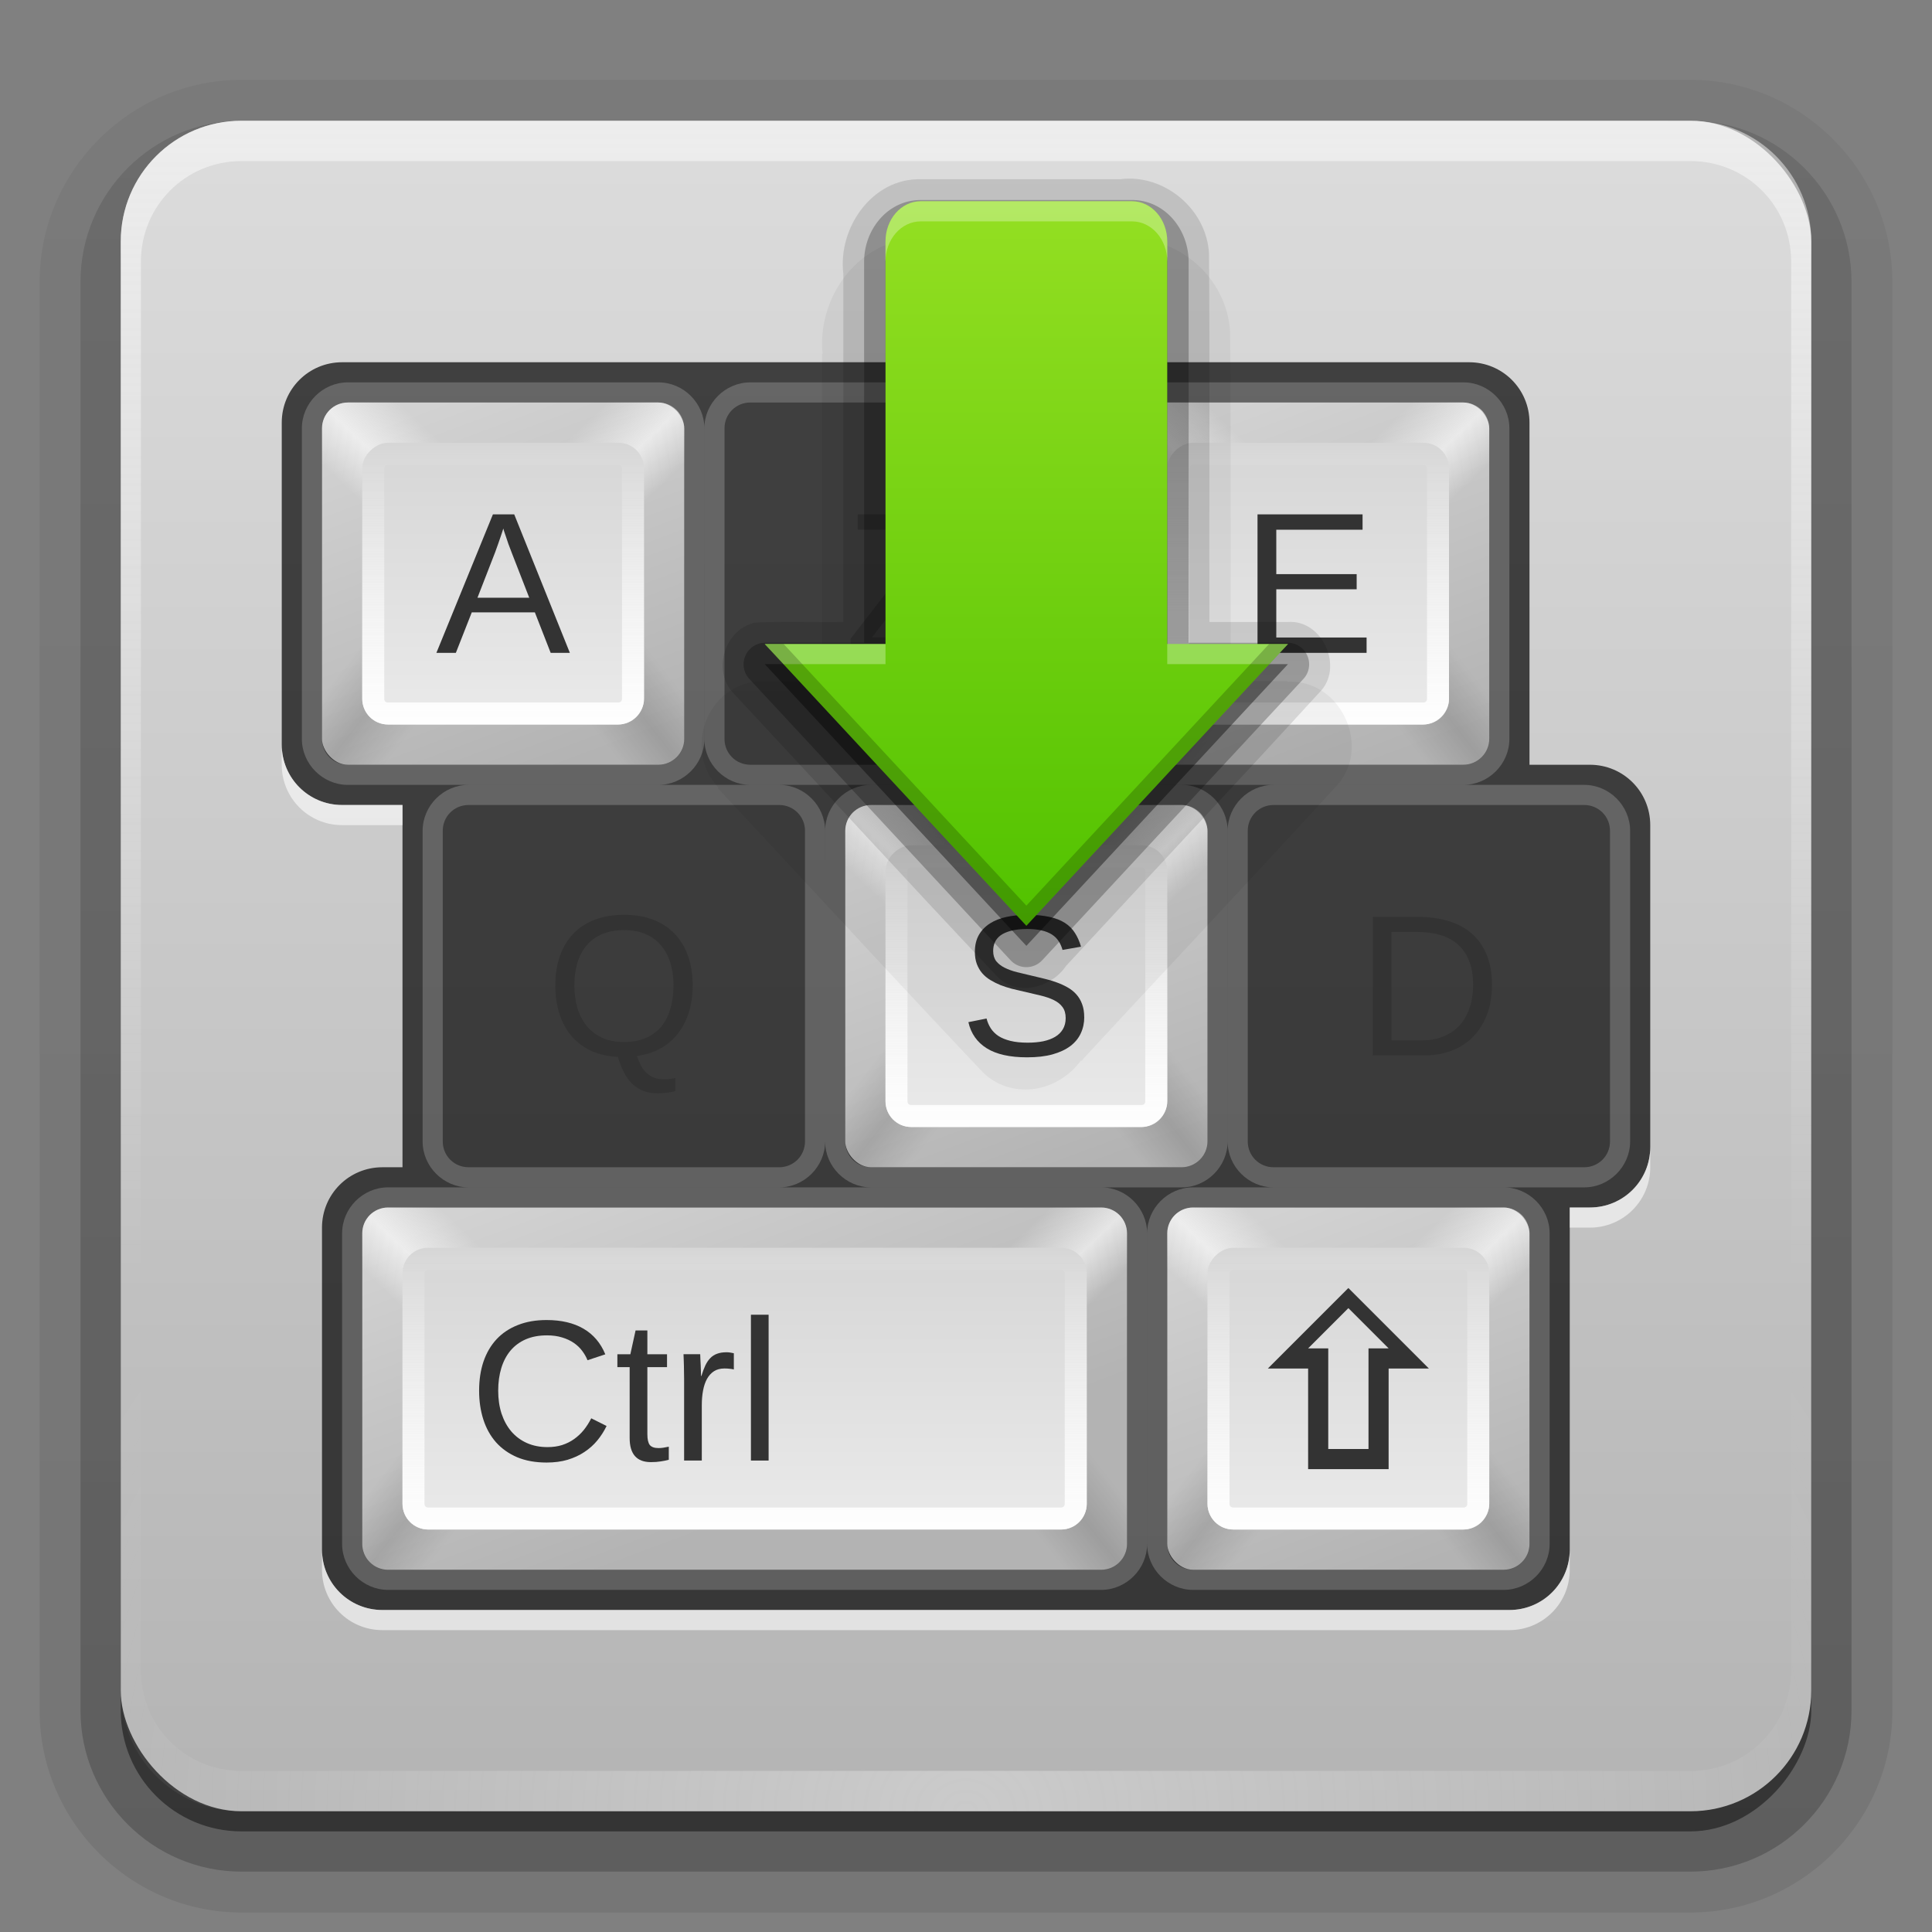<svg height="96" width="96" xmlns="http://www.w3.org/2000/svg" xmlns:xlink="http://www.w3.org/1999/xlink"><rect width="100%" height="100%" fill="#808080" stroke="none"/><linearGradient id="a"><stop offset="0" stop-color="#b3b3b3"/><stop offset="1" stop-color="#d2d2d2"/></linearGradient><linearGradient id="b"><stop offset="0" stop-color="#fefefe"/><stop offset="1" stop-color="#fefefe" stop-opacity="0"/></linearGradient><linearGradient id="c" gradientUnits="userSpaceOnUse" x1="36.357" x2="36.357" xlink:href="#b" y1="6" y2="63.893"/><radialGradient id="d" cx="48" cy="90.172" gradientTransform="matrix(1.157 0 0 .996 -7.551 .197)" gradientUnits="userSpaceOnUse" r="42" xlink:href="#b"/><linearGradient id="e" gradientUnits="userSpaceOnUse" x1="48" x2="48" y1="90" y2="5.988"><stop offset="0" stop-color="#b4b4b4"/><stop offset="1" stop-color="#dcdcdc"/></linearGradient><linearGradient id="f"><stop offset="0" stop-opacity="0"/><stop offset=".3" stop-opacity="0"/><stop offset=".5" stop-opacity=".118"/><stop offset=".7" stop-opacity="0"/><stop offset="1" stop-opacity="0"/></linearGradient><linearGradient id="g"><stop offset="0" stop-color="#fefefe" stop-opacity="0"/><stop offset=".3" stop-color="#fefefe" stop-opacity="0"/><stop offset=".5" stop-color="#fefefe" stop-opacity=".612"/><stop offset=".753" stop-color="#fefefe" stop-opacity="0"/><stop offset="1" stop-color="#fefefe" stop-opacity="0"/></linearGradient><linearGradient id="h"><stop offset="0" stop-color="#d6d6d6"/><stop offset="1" stop-color="#eaeaea"/></linearGradient><linearGradient id="i" gradientTransform="matrix(-.214 0 0 .214 35.286 18.714)" gradientUnits="userSpaceOnUse" x1="6" x2="48" xlink:href="#f" y1="48" y2="81.071"/><linearGradient id="j" gradientUnits="userSpaceOnUse" x1="16" x2="25" xlink:href="#f" y1="29" y2="36.087"/><linearGradient id="k" gradientTransform="matrix(.214 0 0 -.214 14.714 39.286)" gradientUnits="userSpaceOnUse" x1="13.321" x2="48" xlink:href="#g" y1="48" y2="84.286"/><linearGradient id="l" gradientTransform="matrix(-.214 0 0 -.214 35.286 39.286)" gradientUnits="userSpaceOnUse" x1="13.321" x2="48" xlink:href="#g" y1="48" y2="84.286"/><linearGradient id="m" gradientUnits="userSpaceOnUse" x1="28.329" x2="21.587" xlink:href="#a" y1="38" y2="20"/><linearGradient id="n" gradientUnits="userSpaceOnUse" x1="22" x2="36" xlink:href="#h" y1="-25" y2="-25"/><linearGradient id="o" gradientUnits="userSpaceOnUse" x1="25" x2="25" xlink:href="#b" y1="36" y2="21.964"/><linearGradient id="p" gradientUnits="userSpaceOnUse" x1="27" x2="27" xlink:href="#b" y1="76" y2="61.964"/><linearGradient id="q" gradientUnits="userSpaceOnUse" x1="62" x2="76" xlink:href="#h" y1="-27" y2="-27"/><linearGradient id="r" gradientTransform="matrix(-.214 0 0 .214 57.286 58.714)" gradientUnits="userSpaceOnUse" x1="6" x2="48" xlink:href="#f" y1="48" y2="81.071"/><linearGradient id="s" gradientUnits="userSpaceOnUse" x1="18" x2="27" xlink:href="#f" y1="69" y2="76.087"/><linearGradient id="t" gradientTransform="matrix(.214 0 0 -.214 16.714 79.286)" gradientUnits="userSpaceOnUse" x1="13.321" x2="48" xlink:href="#g" y1="48" y2="84.286"/><linearGradient id="u" gradientTransform="matrix(-.214 0 0 -.214 57.286 79.286)" gradientUnits="userSpaceOnUse" x1="13.321" x2="48" xlink:href="#g" y1="48" y2="84.286"/><linearGradient id="v" gradientUnits="userSpaceOnUse" x1="30.329" x2="23.587" xlink:href="#a" y1="78" y2="60"/><linearGradient id="w" gradientTransform="matrix(1.006 0 0 .994 100 0)" gradientUnits="userSpaceOnUse" x1="45.448" x2="45.448" y1="92.54" y2="7.017"><stop offset="0"/><stop offset="1" stop-opacity=".588"/></linearGradient><linearGradient id="x" gradientTransform="matrix(1.024 0 0 1.012 -1.143 -98.071)" gradientUnits="userSpaceOnUse" x1="32.251" x2="32.251" xlink:href="#w" y1="6.132" y2="90.239"/><linearGradient id="y" gradientTransform="translate(0 -97)" gradientUnits="userSpaceOnUse" x1="32.251" x2="32.251" xlink:href="#w" y1="6.132" y2="90.239"/><linearGradient id="z" gradientUnits="userSpaceOnUse" x1="52" x2="52" y1="46" y2="10"><stop offset="0" stop-color="#51c200"/><stop offset="1" stop-color="#94df22"/></linearGradient><g><g fill="url(#x)"><path d="m12-95.031c-5.511 0-10.031 4.52-10.031 10.031v71c0 5.511 4.52 10.031 10.031 10.031h72c5.511 0 10.031-4.52 10.031-10.031v-71c0-5.511-4.52-10.031-10.031-10.031z" opacity=".08" transform="scale(1 -1)"/><path d="m12-94.031c-4.972 0-9.031 4.06-9.031 9.031v71c0 4.972 4.06 9.031 9.031 9.031h72c4.972 0 9.031-4.06 9.031-9.031v-71c0-4.972-4.06-9.031-9.031-9.031z" opacity=".1" transform="scale(1 -1)"/><path d="m12-93c-4.409 0-8 3.591-8 8v71c0 4.409 3.591 8 8 8h72c4.409 0 8-3.591 8-8v-71c0-4.409-3.591-8-8-8z" opacity=".2" transform="scale(1 -1)"/><rect height="85" opacity=".3" rx="7" transform="scale(1 -1)" width="86" x="5" y="-92"/></g><rect fill="url(#y)" height="84" opacity=".45" rx="6" transform="scale(1 -1)" width="84" x="6" y="-91"/></g><rect fill="url(#e)" height="84" rx="6" width="84" x="6" y="6"/><path d="m12 6c-3.324 0-6 2.676-6 6v2 68 2c0 .335.041.651.094.969.049.296.097.597.188.875.01.03.021.064.031.094.099.288.235.547.375.812.145.274.316.536.5.781s.374.473.594.688c.44.428.943.815 1.5 1.094.279.14.573.247.875.344-.256-.1-.487-.236-.719-.375-.007-.004-.024.004-.031 0-.032-.019-.062-.043-.094-.062-.12-.077-.231-.164-.344-.25-.106-.081-.213-.161-.312-.25-.178-.161-.347-.345-.5-.531-.108-.13-.218-.265-.312-.406-.025-.038-.038-.086-.062-.125-.065-.103-.13-.205-.188-.312-.101-.195-.206-.416-.281-.625-.008-.022-.024-.041-.031-.062-.032-.092-.036-.187-.062-.281-.03-.107-.07-.203-.094-.312-.073-.342-.125-.698-.125-1.062v-2-68-2c0-2.782 2.218-5 5-5h2 68 2c2.782 0 5 2.218 5 5v2 68 2c0 .364-.052.721-.125 1.062-.044.207-.088.398-.156.594-.008.022-.023.041-.031.062-.063.174-.138.367-.219.531-.042.083-.079.17-.125.25-.055.097-.127.188-.188.281-.094.141-.205.276-.312.406-.143.174-.303.347-.469.5-.011.01-.02.021-.031.031-.138.126-.285.234-.438.344-.103.073-.204.153-.312.219-.007.004-.024-.004-.031 0-.232.139-.463.275-.719.375.302-.097.596-.204.875-.344.557-.279 1.06-.666 1.5-1.094.22-.214.409-.442.594-.688s.355-.508.5-.781c.14-.265.276-.525.375-.812.01-.031.021-.063.031-.094.09-.278.139-.579.188-.875.052-.318.094-.634.094-.969v-2-68-2c0-3.324-2.676-6-6-6z" fill="url(#c)" opacity=".5"/><path d="m12 90c-3.324 0-6-2.676-6-6v-2-68-2c0-.335.041-.651.094-.969.049-.296.097-.597.188-.875.01-.03.021-.064.031-.094.099-.288.235-.547.375-.812.145-.274.316-.536.5-.781s.374-.473.594-.688c.44-.428.943-.815 1.5-1.094.279-.14.573-.247.875-.344-.256.1-.487.236-.719.375-.007.004-.024-.004-.031 0-.032.019-.062.043-.094.062-.12.077-.231.164-.344.25-.106.081-.213.161-.312.25-.178.161-.347.345-.5.531-.108.13-.218.265-.312.406-.025.038-.038.086-.062.125-.065.103-.13.205-.188.312-.101.195-.206.416-.281.625-.008.022-.024.041-.031.062-.032.092-.036.187-.062.281-.03.107-.07.203-.094.312-.073.342-.125.698-.125 1.062v2 68 2c0 2.782 2.218 5 5 5h2 68 2c2.782 0 5-2.218 5-5v-2-68-2c0-.364-.052-.721-.125-1.062-.044-.207-.088-.398-.156-.594-.008-.022-.023-.041-.031-.062-.063-.174-.138-.367-.219-.531-.042-.083-.079-.17-.125-.25-.055-.097-.127-.188-.188-.281-.094-.141-.205-.276-.312-.406-.143-.174-.303-.347-.469-.5-.011-.01-.02-.021-.031-.031-.138-.126-.285-.234-.438-.344-.103-.073-.204-.153-.312-.219-.007-.004-.024.004-.031 0-.232-.139-.463-.275-.719-.375.302.097.596.204.875.344.557.279 1.06.666 1.5 1.094.22.214.409.442.594.688s.355.508.5.781c.14.265.276.525.375.812.01.031.021.063.031.094.09.278.139.579.188.875.052.318.094.634.094.969v2 68 2c0 3.324-2.676 6-6 6z" fill="url(#d)" opacity=".3"/><g><path d="m17 18c-1.662 0-3 1.338-3 3v16c0 1.662 1.338 3 3 3h3v1 1 15 1h-1c-1.662 0-3 1.338-3 3v16c0 1.662 1.338 3 3 3h56c1.662 0 3-1.338 3-3v-16-1h1c1.662 0 3-1.338 3-3v-16c0-1.662-1.338-3-3-3h-3v-1-1-15c0-1.662-1.338-3-3-3z" opacity=".7"/><rect fill="#f00" height="18" rx="1.286" width="18" x="-24" y="20"/><rect fill="url(#m)" height="18" rx="1.286" width="18" x="16" y="20"/><path d="m34 29v-7.714c0-.712-.573-1.286-1.286-1.286h-7.714v9z" fill="url(#l)"/><path d="m16 29v-7.714c0-.712.573-1.286 1.286-1.286h7.714v9z" fill="url(#k)"/><path d="m16 29v7.714c0 .712.573 1.286 1.286 1.286h7.714v-9z" fill="url(#j)"/><path d="m34 29v7.714c0 .712-.573 1.286-1.286 1.286h-7.714v-9z" fill="url(#i)"/><rect fill="url(#n)" height="14" rx="1.273" transform="rotate(90)" width="14" x="22" y="-32"/><path d="m19.281 22c-.705 0-1.281.576-1.281 1.281v11.438c0 .705.576 1.281 1.281 1.281h11.438c.705 0 1.281-.576 1.281-1.281v-11.438c0-.705-.576-1.281-1.281-1.281zm0 1.094h11.438c.116 0 .188.071.188.188v11.438c0 .116-.071.188-.188.188h-11.438c-.116 0-.188-.071-.188-.188v-11.438c0-.116.071-.188.188-.188z" fill="url(#o)"/><path d="m17.281 19c-1.245 0-2.281 1.036-2.281 2.281v15.438c0 1.245 1.036 2.281 2.281 2.281h15.438c1.245 0 2.281-1.036 2.281-2.281v-15.438c0-1.245-1.036-2.281-2.281-2.281zm0 1h15.438c.712 0 1.281.569 1.281 1.281v15.438c0 .712-.569 1.281-1.281 1.281h-15.438c-.712 0-1.281-.569-1.281-1.281v-15.438c0-.712.569-1.281 1.281-1.281z" fill="#fefefe" opacity=".2"/><g transform="translate(20)"><rect fill="url(#m)" height="18" rx="1.286" width="18" x="16" y="20"/><path d="m34 29v-7.714c0-.712-.573-1.286-1.286-1.286h-7.714v9z" fill="url(#l)"/><path d="m16 29v-7.714c0-.712.573-1.286 1.286-1.286h7.714v9z" fill="url(#k)"/><path d="m16 29v7.714c0 .712.573 1.286 1.286 1.286h7.714v-9z" fill="url(#j)"/><path d="m34 29v7.714c0 .712-.573 1.286-1.286 1.286h-7.714v-9z" fill="url(#i)"/><rect fill="url(#n)" height="14" rx="1.273" transform="rotate(90)" width="14" x="22" y="-32"/><path d="m19.281 22c-.705 0-1.281.576-1.281 1.281v11.438c0 .705.576 1.281 1.281 1.281h11.438c.705 0 1.281-.576 1.281-1.281v-11.438c0-.705-.576-1.281-1.281-1.281zm0 1.094h11.438c.116 0 .188.071.188.188v11.438c0 .116-.071.188-.188.188h-11.438c-.116 0-.188-.071-.188-.188v-11.438c0-.116.071-.188.188-.188z" fill="url(#o)"/><path d="m17.281 19c-1.245 0-2.281 1.036-2.281 2.281v15.438c0 1.245 1.036 2.281 2.281 2.281h15.438c1.245 0 2.281-1.036 2.281-2.281v-15.438c0-1.245-1.036-2.281-2.281-2.281zm0 1h15.438c.712 0 1.281.569 1.281 1.281v15.438c0 .712-.569 1.281-1.281 1.281h-15.438c-.712 0-1.281-.569-1.281-1.281v-15.438c0-.712.569-1.281 1.281-1.281z" fill="#fefefe" opacity=".2"/></g><g transform="translate(40)"><rect fill="url(#m)" height="18" rx="1.286" width="18" x="16" y="20"/><path d="m34 29v-7.714c0-.712-.573-1.286-1.286-1.286h-7.714v9z" fill="url(#l)"/><path d="m16 29v-7.714c0-.712.573-1.286 1.286-1.286h7.714v9z" fill="url(#k)"/><path d="m16 29v7.714c0 .712.573 1.286 1.286 1.286h7.714v-9z" fill="url(#j)"/><path d="m34 29v7.714c0 .712-.573 1.286-1.286 1.286h-7.714v-9z" fill="url(#i)"/><rect fill="url(#n)" height="14" rx="1.273" transform="rotate(90)" width="14" x="22" y="-32"/><path d="m19.281 22c-.705 0-1.281.576-1.281 1.281v11.438c0 .705.576 1.281 1.281 1.281h11.438c.705 0 1.281-.576 1.281-1.281v-11.438c0-.705-.576-1.281-1.281-1.281zm0 1.094h11.438c.116 0 .188.071.188.188v11.438c0 .116-.071.188-.188.188h-11.438c-.116 0-.188-.071-.188-.188v-11.438c0-.116.071-.188.188-.188z" fill="url(#o)"/><path d="m17.281 19c-1.245 0-2.281 1.036-2.281 2.281v15.438c0 1.245 1.036 2.281 2.281 2.281h15.438c1.245 0 2.281-1.036 2.281-2.281v-15.438c0-1.245-1.036-2.281-2.281-2.281zm0 1h15.438c.712 0 1.281.569 1.281 1.281v15.438c0 .712-.569 1.281-1.281 1.281h-15.438c-.712 0-1.281-.569-1.281-1.281v-15.438c0-.712.569-1.281 1.281-1.281z" fill="#fefefe" opacity=".2"/></g><g transform="translate(6 20)"><rect fill="url(#m)" height="18" rx="1.286" width="18" x="16" y="20"/><path d="m34 29v-7.714c0-.712-.573-1.286-1.286-1.286h-7.714v9z" fill="url(#l)"/><path d="m16 29v-7.714c0-.712.573-1.286 1.286-1.286h7.714v9z" fill="url(#k)"/><path d="m16 29v7.714c0 .712.573 1.286 1.286 1.286h7.714v-9z" fill="url(#j)"/><path d="m34 29v7.714c0 .712-.573 1.286-1.286 1.286h-7.714v-9z" fill="url(#i)"/><rect fill="url(#n)" height="14" rx="1.273" transform="rotate(90)" width="14" x="22" y="-32"/><path d="m19.281 22c-.705 0-1.281.576-1.281 1.281v11.438c0 .705.576 1.281 1.281 1.281h11.438c.705 0 1.281-.576 1.281-1.281v-11.438c0-.705-.576-1.281-1.281-1.281zm0 1.094h11.438c.116 0 .188.071.188.188v11.438c0 .116-.071.188-.188.188h-11.438c-.116 0-.188-.071-.188-.188v-11.438c0-.116.071-.188.188-.188z" fill="url(#o)"/><path d="m17.281 19c-1.245 0-2.281 1.036-2.281 2.281v15.438c0 1.245 1.036 2.281 2.281 2.281h15.438c1.245 0 2.281-1.036 2.281-2.281v-15.438c0-1.245-1.036-2.281-2.281-2.281zm0 1h15.438c.712 0 1.281.569 1.281 1.281v15.438c0 .712-.569 1.281-1.281 1.281h-15.438c-.712 0-1.281-.569-1.281-1.281v-15.438c0-.712.569-1.281 1.281-1.281z" fill="#fefefe" opacity=".2"/></g><g transform="translate(26 20)"><rect fill="url(#m)" height="18" rx="1.286" width="18" x="16" y="20"/><path d="m34 29v-7.714c0-.712-.573-1.286-1.286-1.286h-7.714v9z" fill="url(#l)"/><path d="m16 29v-7.714c0-.712.573-1.286 1.286-1.286h7.714v9z" fill="url(#k)"/><path d="m16 29v7.714c0 .712.573 1.286 1.286 1.286h7.714v-9z" fill="url(#j)"/><path d="m34 29v7.714c0 .712-.573 1.286-1.286 1.286h-7.714v-9z" fill="url(#i)"/><rect fill="url(#n)" height="14" rx="1.273" transform="rotate(90)" width="14" x="22" y="-32"/><path d="m19.281 22c-.705 0-1.281.576-1.281 1.281v11.438c0 .705.576 1.281 1.281 1.281h11.438c.705 0 1.281-.576 1.281-1.281v-11.438c0-.705-.576-1.281-1.281-1.281zm0 1.094h11.438c.116 0 .188.071.188.188v11.438c0 .116-.071.188-.188.188h-11.438c-.116 0-.188-.071-.188-.188v-11.438c0-.116.071-.188.188-.188z" fill="url(#o)"/><path d="m17.281 19c-1.245 0-2.281 1.036-2.281 2.281v15.438c0 1.245 1.036 2.281 2.281 2.281h15.438c1.245 0 2.281-1.036 2.281-2.281v-15.438c0-1.245-1.036-2.281-2.281-2.281zm0 1h15.438c.712 0 1.281.569 1.281 1.281v15.438c0 .712-.569 1.281-1.281 1.281h-15.438c-.712 0-1.281-.569-1.281-1.281v-15.438c0-.712.569-1.281 1.281-1.281z" fill="#fefefe" opacity=".2"/></g><g transform="translate(46 20)"><rect fill="url(#m)" height="18" rx="1.286" width="18" x="16" y="20"/><path d="m34 29v-7.714c0-.712-.573-1.286-1.286-1.286h-7.714v9z" fill="url(#l)"/><path d="m16 29v-7.714c0-.712.573-1.286 1.286-1.286h7.714v9z" fill="url(#k)"/><path d="m16 29v7.714c0 .712.573 1.286 1.286 1.286h7.714v-9z" fill="url(#j)"/><path d="m34 29v7.714c0 .712-.573 1.286-1.286 1.286h-7.714v-9z" fill="url(#i)"/><rect fill="url(#n)" height="14" rx="1.273" transform="rotate(90)" width="14" x="22" y="-32"/><path d="m19.281 22c-.705 0-1.281.576-1.281 1.281v11.438c0 .705.576 1.281 1.281 1.281h11.438c.705 0 1.281-.576 1.281-1.281v-11.438c0-.705-.576-1.281-1.281-1.281zm0 1.094h11.438c.116 0 .188.071.188.188v11.438c0 .116-.071.188-.188.188h-11.438c-.116 0-.188-.071-.188-.188v-11.438c0-.116.071-.188.188-.188z" fill="url(#o)"/><path d="m17.281 19c-1.245 0-2.281 1.036-2.281 2.281v15.438c0 1.245 1.036 2.281 2.281 2.281h15.438c1.245 0 2.281-1.036 2.281-2.281v-15.438c0-1.245-1.036-2.281-2.281-2.281zm0 1h15.438c.712 0 1.281.569 1.281 1.281v15.438c0 .712-.569 1.281-1.281 1.281h-15.438c-.712 0-1.281-.569-1.281-1.281v-15.438c0-.712.569-1.281 1.281-1.281z" fill="#fefefe" opacity=".2"/></g><g transform="translate(42 40)"><rect fill="url(#m)" height="18" rx="1.286" width="18" x="16" y="20"/><path d="m34 29v-7.714c0-.712-.573-1.286-1.286-1.286h-7.714v9z" fill="url(#l)"/><path d="m16 29v-7.714c0-.712.573-1.286 1.286-1.286h7.714v9z" fill="url(#k)"/><path d="m16 29v7.714c0 .712.573 1.286 1.286 1.286h7.714v-9z" fill="url(#j)"/><path d="m34 29v7.714c0 .712-.573 1.286-1.286 1.286h-7.714v-9z" fill="url(#i)"/><rect fill="url(#n)" height="14" rx="1.273" transform="rotate(90)" width="14" x="22" y="-32"/><path d="m19.281 22c-.705 0-1.281.576-1.281 1.281v11.438c0 .705.576 1.281 1.281 1.281h11.438c.705 0 1.281-.576 1.281-1.281v-11.438c0-.705-.576-1.281-1.281-1.281zm0 1.094h11.438c.116 0 .188.071.188.188v11.438c0 .116-.071.188-.188.188h-11.438c-.116 0-.188-.071-.188-.188v-11.438c0-.116.071-.188.188-.188z" fill="url(#o)"/><path d="m17.281 19c-1.245 0-2.281 1.036-2.281 2.281v15.438c0 1.245 1.036 2.281 2.281 2.281h15.438c1.245 0 2.281-1.036 2.281-2.281v-15.438c0-1.245-1.036-2.281-2.281-2.281zm0 1h15.438c.712 0 1.281.569 1.281 1.281v15.438c0 .712-.569 1.281-1.281 1.281h-15.438c-.712 0-1.281-.569-1.281-1.281v-15.438c0-.712.569-1.281 1.281-1.281z" fill="#fefefe" opacity=".2"/></g><path d="m19.286 60h35.429c.712 0 1.286.573 1.286 1.286v15.429c0 .712-.573 1.286-1.286 1.286h-35.429c-.712 0-1.286-.573-1.286-1.286v-15.429c0-.712.573-1.286 1.286-1.286z" fill="url(#v)"/><path d="m56 69v-7.714c0-.712-.573-1.286-1.286-1.286h-7.714v9z" fill="url(#u)"/><path d="m18 69v-7.714c0-.712.573-1.286 1.286-1.286h7.714v9z" fill="url(#t)"/><path d="m18 69v7.714c0 .712.573 1.286 1.286 1.286h7.714v-9z" fill="url(#s)"/><path d="m56 69v7.714c0 .712-.573 1.286-1.286 1.286h-7.714v-9z" fill="url(#r)"/><path d="m63.273-54h11.455c.705 0 1.273.568 1.273 1.273v31.455c0 .705-.568 1.273-1.273 1.273h-11.455c-.705 0-1.273-.568-1.273-1.273v-31.455c0-.705.568-1.273 1.273-1.273z" fill="url(#q)" transform="rotate(90)"/><path d="m21.281 62c-.705 0-1.281.576-1.281 1.281v11.438c0 .705.576 1.281 1.281 1.281h31.438c.705 0 1.281-.576 1.281-1.281v-11.438c0-.705-.576-1.281-1.281-1.281zm0 1.094h31.438c.116 0 .188.071.188.188v11.438c0 .116-.071.188-.188.188h-31.438c-.116 0-.188-.071-.188-.188v-11.438c0-.116.071-.188.188-.188z" fill="url(#p)"/><path d="m19.281 59c-1.245 0-2.281 1.036-2.281 2.281v15.438c0 1.245 1.036 2.281 2.281 2.281h35.438c1.245 0 2.281-1.036 2.281-2.281v-15.438c0-1.245-1.036-2.281-2.281-2.281zm0 1h35.438c.712 0 1.281.569 1.281 1.281v15.438c0 .712-.569 1.281-1.281 1.281h-35.438c-.712 0-1.281-.569-1.281-1.281v-15.438c0-.712.569-1.281 1.281-1.281z" fill="#fefefe" opacity=".2"/><path d="m14 37v1c0 1.662 1.338 3 3 3h3v-1h-3c-1.662 0-3-1.338-3-3zm68 20c0 1.662-1.338 3-3 3h-1v1h1c1.662 0 3-1.338 3-3zm-66 20v1c0 1.662 1.338 3 3 3h56c1.662 0 3-1.338 3-3v-1c0 1.662-1.338 3-3 3h-56c-1.662 0-3-1.338-3-3z" fill="#fefefe" opacity=".6"/><g fill="#333"><path d="m27.363 32.44-.786-2.012h-3.135l-.791 2.012h-.967l2.808-6.88h1.06l2.764 6.88zm-1.948-5.01c-.052-.13-.103-.262-.151-.396-.046-.133-.086-.254-.122-.361-.036-.111-.067-.202-.093-.273-.023-.075-.036-.12-.039-.137-.006.016-.021.062-.044.137-.023.075-.054.168-.093.278-.036.111-.078.233-.127.366-.046.133-.093.265-.142.396l-.879 2.261h2.573l-.884-2.271"/><g><path d="m27.167 66.354c-.391 0-.737.065-1.04.195-.299.13-.552.316-.757.557-.202.241-.355.531-.459.869-.104.339-.156.715-.156 1.128-0.0.413.055.793.166 1.138.114.342.275.636.483.884.212.247.469.439.771.576.306.137.649.205 1.03.205.267 0.0.509-.034.728-.103.221-.072.42-.171.596-.298.179-.127.339-.277.479-.449.14-.176.264-.369.371-.581l.762.381c-.124.257-.277.496-.459.718-.182.221-.397.413-.645.576-.244.163-.522.291-.835.386-.309.091-.656.137-1.04.137-.557 0-1.045-.088-1.465-.264-.417-.179-.767-.426-1.05-.742-.28-.319-.49-.697-.63-1.133-.14-.436-.21-.913-.21-1.431 0-.537.073-1.022.22-1.455.15-.433.366-.801.649-1.104.286-.306.638-.54 1.055-.703.417-.166.892-.249 1.426-.249.732 0 1.344.143 1.836.43.492.286.853.711 1.084 1.274l-.884.293c-.065-.163-.153-.317-.264-.464-.111-.15-.249-.282-.415-.396-.166-.114-.361-.205-.586-.273-.221-.068-.475-.103-.762-.103"/><path d="m33.231 72.535c-.133.036-.27.063-.41.083-.137.023-.296.034-.479.034-.703 0-1.055-.399-1.055-1.196v-3.525h-.61v-.64h.645l.259-1.182h.586v1.182h.977v.64h-.977v3.335c-0.0.254.041.433.122.537.085.101.229.151.435.151.085 0 .166-.006.244-.02.081-.013.169-.029.264-.049v.649"/><path d="m33.993 72.574v-4.053c-0-.111-.002-.223-.005-.337 0-.117-.002-.229-.005-.337-.003-.107-.006-.208-.01-.303-.003-.094-.006-.179-.01-.254h.83c.003.075.006.161.01.259.006.094.011.192.015.293.006.101.01.199.01.293.003.091.005.169.005.234h.02c.062-.202.127-.376.195-.522.072-.15.155-.272.249-.366.094-.098.207-.169.337-.215.13-.049.288-.073.474-.073.072 0.0.14.006.205.02.065.01.116.02.151.029v.806c-.059-.016-.127-.028-.205-.034-.078-.01-.166-.015-.264-.015-.202 0-.374.046-.518.137-.14.091-.256.218-.347.381-.088.16-.153.352-.195.576-.042.221-.063.464-.063.728v2.754h-.879"/><path d="m37.313 72.574v-7.246h.879v7.246z"/></g><path d="m47.744 32.44h-5.479v-.698l4.189-5.42h-3.833v-.762h4.893v.679l-4.189 5.439h4.419z"/><path d="m62.485 32.44v-6.88h5.22v.762h-4.287v2.207h3.994v.752h-3.994v2.397h4.487v.762z"/><path d="m34.418 48.968c-0.0.485-.063.929-.19 1.333-.124.4-.304.752-.542 1.055-.234.303-.524.55-.869.742-.342.189-.731.312-1.167.371.068.208.145.386.229.532.088.146.187.265.298.356.111.094.233.163.366.205.137.046.288.068.454.068.091-0.0.189-.006.293-.02.104-.013.194-.028.269-.044v.654c-.124.029-.26.054-.41.073-.146.023-.299.034-.459.034-.28-0-.524-.042-.732-.127-.208-.081-.392-.2-.552-.356-.156-.153-.291-.342-.405-.566-.114-.225-.215-.479-.303-.762-.514-.026-.967-.132-1.357-.317-.387-.189-.711-.439-.972-.752-.257-.316-.451-.684-.581-1.104-.13-.423-.195-.882-.195-1.377-0-.537.075-1.022.225-1.455.15-.433.369-.801.659-1.104.29-.306.646-.54 1.069-.703.426-.166.915-.249 1.465-.249.547 0 1.032.083 1.455.249.426.166.783.402 1.069.708.29.306.509.675.659 1.108.15.433.225.915.225 1.445m-.952 0c-0-.413-.054-.789-.161-1.128-.104-.339-.26-.628-.469-.869-.205-.241-.461-.426-.767-.557-.306-.13-.659-.195-1.06-.195-.41 0-.77.065-1.079.195-.309.13-.568.316-.776.557-.205.241-.36.531-.464.869-.101.339-.151.715-.151 1.128-0.0.413.052.793.156 1.138.107.342.264.638.469.889.208.247.465.441.771.581.309.137.664.205 1.064.205.43 0 .799-.07 1.108-.21.312-.14.568-.334.767-.581.202-.251.35-.549.444-.894.098-.345.146-.721.146-1.128"/><path d="m53.876 50.541c-0.0.29-.057.557-.171.801-.111.244-.283.456-.518.635-.234.176-.531.314-.889.415-.355.098-.776.146-1.265.146-.856 0-1.523-.15-2.002-.449-.479-.299-.783-.732-.913-1.299l.903-.181c.046.179.116.342.21.488.094.146.221.273.381.381.163.104.363.186.601.244.238.059.522.088.854.088.277 0 .531-.023.762-.068.231-.049.43-.122.596-.22.166-.098.295-.223.386-.376.094-.156.142-.342.142-.557-0-.225-.052-.407-.156-.547-.101-.14-.244-.256-.43-.347-.186-.091-.407-.168-.664-.229-.257-.062-.542-.129-.854-.2-.192-.042-.386-.088-.581-.137-.192-.052-.378-.112-.557-.181-.176-.072-.342-.155-.498-.249-.156-.094-.291-.207-.405-.337-.114-.133-.203-.286-.269-.459-.065-.176-.098-.378-.098-.605-0-.326.065-.604.195-.835.133-.234.317-.426.552-.576.234-.15.511-.259.83-.327.319-.068.664-.103 1.035-.103.426 0.0.791.034 1.094.103.303.065.558.164.767.298.208.133.374.299.498.498.127.195.228.423.303.684l-.918.161c-.046-.166-.112-.314-.2-.444-.085-.13-.197-.239-.337-.327-.14-.088-.311-.155-.513-.2-.199-.046-.433-.068-.703-.068-.319 0-.588.029-.806.088-.215.055-.389.132-.522.229-.13.098-.225.213-.283.347-.055.13-.083.272-.083.425-0.0.205.05.374.151.508.104.13.244.239.42.327.176.088.379.161.61.22.231.059.477.117.737.176.212.049.422.099.63.151.212.049.413.109.605.181.192.068.371.15.537.244.169.094.316.21.439.347.124.137.22.298.288.483.072.186.107.404.107.654"/><path d="m74.135 48.929c-0.0.573-.086 1.079-.259 1.519-.173.436-.409.802-.708 1.099-.299.293-.654.516-1.064.669-.407.15-.846.225-1.318.225h-2.573v-6.88h2.275c.531 0 1.019.067 1.465.2.449.13.835.334 1.157.61.322.273.573.622.752 1.045.182.423.273.928.273 1.514m-.938 0c-0-.465-.067-.863-.2-1.191-.133-.332-.321-.604-.562-.815-.241-.212-.529-.366-.864-.464-.335-.101-.703-.151-1.104-.151h-1.323v5.386h1.533c.361 0.0.695-.059 1.001-.176.309-.117.576-.291.801-.522.225-.231.4-.519.527-.864.127-.345.19-.745.19-1.201"/><path d="m67 64-4 4h2v4 1h4v-1-4h2zm0 1 2 2h-1v1 4h-2v-4-1h-1z"/></g></g><path d="m65.75 11.844c-1.559-.025-2.893.77-3.75 1.875-.838 1.08-1.264 2.478-1.125 3.875h-.031v16.25c-1.099-.005-2.221-.026-3.375.031a1.052 1.052 0 0 0 -.156.031c-2.359.485-3.256 3.484-1.625 5.219v.031h-.031c4.332 4.643 8.67 9.35 13.031 13.969.01.012.021.02.031.031.737.826 1.812 1.093 2.75.938.9-.15 1.695-.655 2.25-1.406l.031.031c.035-.038.059-.087.094-.125 4.141-4.479 8.352-8.932 12.469-13.438.011-.011.02-.02.031-.031 1.871-1.902.325-5.365-2.344-5.25-.025.001-.037-.033-.062-.031h-2.781c-.008-5.745.009-11.497-.031-17.25a1.052 1.052 0 0 0 0-.062c-.151-2.804-2.692-4.944-5.469-4.656v-.031h-9.875z" opacity=".05" transform="translate(-20)"/><path d="m45.75 8.906c-2.416-.057-4.125 2.427-3.844 4.697v17.303c-1.457.02-2.923-.041-4.375.031-1.525.314-2.154 2.394-1.094 3.5 4.347 4.659 8.668 9.379 13.031 14 .975 1.128 2.748.685 3.504-.442 4.189-4.533 8.436-9.043 12.59-13.589 1.231-1.213.176-3.619-1.562-3.5-1.302 0-2.604 0-3.906 0-.012-6.101.025-12.202-.018-18.302-.119-2.218-2.235-3.985-4.428-3.698-3.299 0-6.598 0-9.897 0z" opacity=".12"/><path d="m65.75 13.938c-1.626 0-2.812 1.452-2.812 3.062v18.938h-4.938a1.071 1.071 0 0 0 -.781 1.781l13 14a1.071 1.071 0 0 0 1.562 0l13-14a1.071 1.071 0 0 0 -.781-1.781h-4.938v-18.938c0-1.611-1.186-3.062-2.812-3.062z" opacity=".25" transform="translate(-20 -4)"/><path d="m45.75 11c-.97 0-1.75.892-1.75 2v20h-6l13 14 13-14h-6v-20c0-1.108-.78-2-1.75-2z" opacity=".4"/><path d="m45.75 10c-.97 0-1.75.892-1.75 2v20h-6l13 14 13-14h-6v-20c0-1.108-.78-2-1.75-2z" fill="url(#z)"/><path d="m45.75 10c-.97 0-1.75.892-1.75 2v1c0-1.108.78-2 1.75-2h10.5c.97 0 1.75.892 1.75 2v-1c0-1.108-.78-2-1.75-2zm-7.75 22 .938 1h5.062v-1zm20 0v1h5.062l.938-1z" fill="#fefefe" opacity=".3"/><path d="m38 32 13 14 13-14h-.938l-12.062 13-12.062-13z" opacity=".2"/></svg>